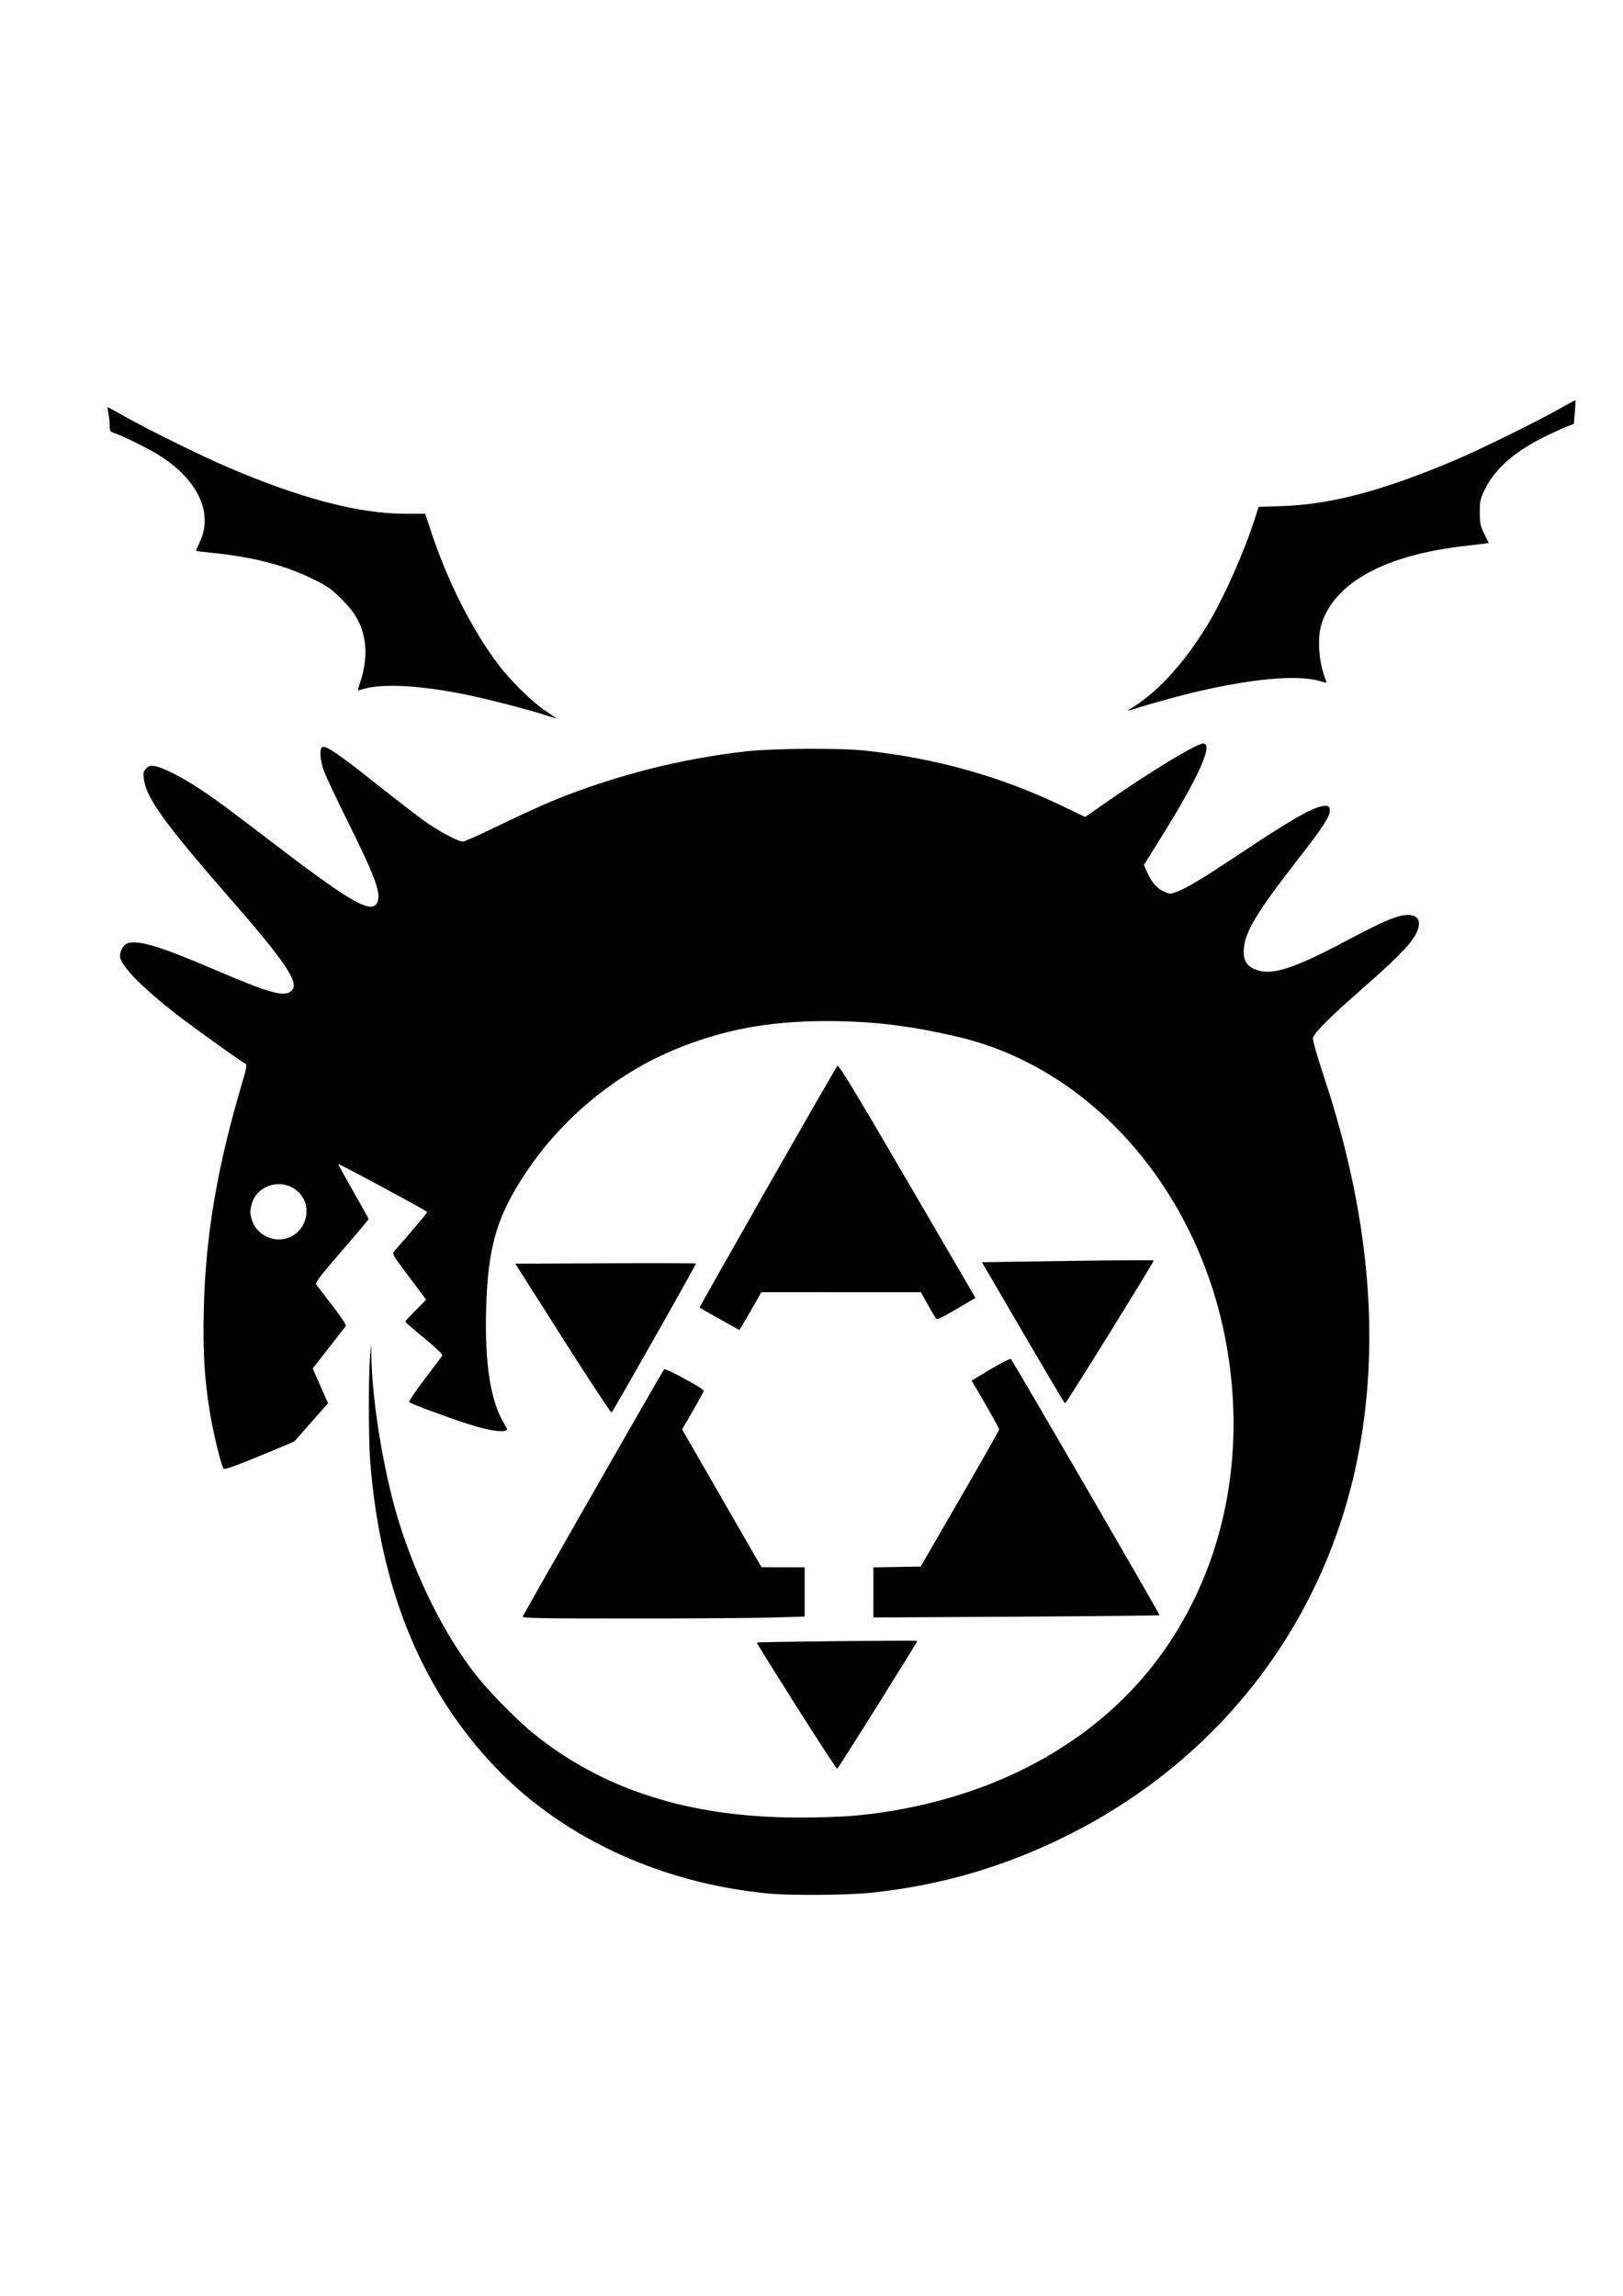 <?xml version="1.0" encoding="UTF-8" standalone="no"?>
<!-- Created with Inkscape (http://www.inkscape.org/) -->

<svg
   width="210mm"
   height="297mm"
   viewBox="0 0 210 297"
   version="1.1"
   id="svg6694"
   inkscape:version="1.1.2 (b8e25be833, 2022-02-05)"
   sodipodi:docname="FullMetalAlchemist.svg"
   xmlns:inkscape="http://www.inkscape.org/namespaces/inkscape"
   xmlns:sodipodi="http://sodipodi.sourceforge.net/DTD/sodipodi-0.dtd"
   xmlns="http://www.w3.org/2000/svg"
   xmlns:svg="http://www.w3.org/2000/svg">
  <sodipodi:namedview
     id="namedview6696"
     pagecolor="#ffffff"
     bordercolor="#999999"
     borderopacity="1"
     inkscape:pageshadow="0"
     inkscape:pageopacity="0"
     inkscape:pagecheckerboard="0"
     inkscape:document-units="mm"
     showgrid="false"
     inkscape:zoom="0.64052329"
     inkscape:cx="-18.734682"
     inkscape:cy="560.47923"
     inkscape:window-width="1920"
     inkscape:window-height="1017"
     inkscape:window-x="-8"
     inkscape:window-y="-8"
     inkscape:window-maximized="1"
     inkscape:current-layer="layer1" />
  <defs
     id="defs6691" />
  <g
     inkscape:label="Ebene 1"
     inkscape:groupmode="layer"
     id="layer1">
    <path
       style="fill:#000000;stroke-width:0.189"
       d="m 99.38,244.95 c -14.378,-1.373 -27.444,-7.618 -36.204,-17.304 -9.001,-9.952 -14.01,-22.607 -15.279,-38.596 -0.219,-2.761 -0.228,-11.122 -0.015,-13.554 l 0.141,-1.609 0.029,1.626 c 0.105,5.842 1.575,14.796 3.441,20.969 2.332,7.713 6.217,15.418 10.357,20.542 1.662,2.057 5.246,5.673 7.147,7.211 9.054,7.325 20.279,10.889 34.299,10.889 5.26,0 8.292,-0.216 12.166,-0.867 15.516,-2.608 28.115,-10.212 35.727,-21.564 7.22,-10.766 9.918,-24.24 7.619,-38.047 -3.364,-20.203 -17.281,-36.382 -34.847,-40.509 -6.21,-1.459 -11.169,-2.051 -17.105,-2.044 -7.524,0.01 -13.493,1.148 -19.737,3.764 -7.586,3.178 -14.464,8.896 -19.109,15.884 -3.747,5.638 -4.897,9.613 -5.109,17.655 -0.189,7.165 0.582,11.955 2.397,14.891 0.375,0.607 0.386,0.688 0.104,0.796 -0.596,0.229 -2.472,-0.108 -4.863,-0.873 -2.715,-0.868 -7.366,-2.598 -7.593,-2.824 -0.082,-0.082 0.817,-1.419 1.998,-2.971 1.181,-1.552 2.209,-2.923 2.283,-3.047 0.086,-0.143 -0.766,-0.967 -2.329,-2.255 -1.356,-1.117 -2.465,-2.078 -2.465,-2.137 0,-0.059 0.61,-0.722 1.357,-1.473 l 1.357,-1.366 -2.224,-2.963 c -2.223,-2.961 -2.224,-2.964 -1.863,-3.371 1.893,-2.136 4.213,-4.893 4.213,-5.006 0,-0.141 -11.407,-6.289 -11.503,-6.2 -0.028,0.026 0.845,1.614 1.94,3.53 1.095,1.916 1.99,3.526 1.991,3.579 3.78e-4,0.053 -1.572,1.918 -3.494,4.143 -2.997,3.471 -3.462,4.092 -3.265,4.361 0.126,0.173 1.067,1.399 2.092,2.725 1.286,1.663 1.809,2.482 1.689,2.641 -0.096,0.127 -1.094,1.406 -2.218,2.843 l -2.043,2.613 0.991,2.248 0.991,2.248 -2.142,2.427 c -1.178,1.335 -2.162,2.458 -2.187,2.495 -0.025,0.037 -2.073,0.901 -4.552,1.921 -3.264,1.342 -4.544,1.789 -4.641,1.621 -0.353,-0.615 -1.321,-4.585 -1.747,-7.164 -0.719,-4.351 -0.933,-7.898 -0.808,-13.387 0.216,-9.53 1.736,-18.498 4.986,-29.418 0.555,-1.865 0.625,-2.28 0.405,-2.403 -0.7,-0.392 -6.554,-4.579 -8.57,-6.13 -4.667,-3.59 -7.666,-6.639 -7.666,-7.794 0,-0.723 0.525,-1.561 1.063,-1.696 1.506,-0.378 4.161,0.438 11.137,3.421 6.995,2.991 8.84,3.529 9.847,2.87 1.381,-0.905 -0.258,-3.418 -8.053,-12.35 -8.25,-9.454 -10.614,-12.751 -10.905,-15.205 -0.091,-0.769 -0.043,-0.971 0.312,-1.327 0.341,-0.341 0.55,-0.397 1.112,-0.298 1.068,0.187 3.508,1.425 5.794,2.939 2.202,1.458 3.18,2.181 10.543,7.798 9.209,7.024 11.858,8.474 12.482,6.832 0.454,-1.195 -0.348,-3.348 -3.941,-10.569 -1.454,-2.922 -2.827,-5.856 -3.051,-6.52 -0.486,-1.438 -0.541,-2.798 -0.121,-2.959 0.472,-0.181 2.155,0.973 6.875,4.715 2.464,1.954 5.246,4.105 6.183,4.781 1.866,1.346 4.449,2.74 5.085,2.743 0.222,0.001 2.406,-0.974 4.852,-2.167 2.447,-1.193 5.641,-2.65 7.098,-3.238 7.935,-3.2 16.366,-5.337 24.733,-6.269 3.517,-0.391 12.047,-0.448 15.303,-0.101 9.191,0.979 17.577,3.33 25.576,7.172 l 2.956,1.42 2.762,-1.919 c 5.857,-4.071 11.658,-7.583 12.526,-7.583 1.361,0 -0.615,4.383 -5.526,12.259 l -2.155,3.457 0.392,0.886 c 0.588,1.33 1.289,2.142 2.194,2.542 0.799,0.354 0.83,0.354 1.763,-0.001 1.232,-0.468 3.431,-1.795 7.876,-4.754 6.386,-4.251 8.988,-5.782 10.567,-6.217 0.925,-0.255 1.264,-0.118 1.262,0.508 -0.003,0.798 -0.92,2.196 -4.199,6.403 -5.139,6.592 -6.714,9.184 -6.913,11.374 -0.131,1.447 0.245,2.211 1.331,2.704 2.092,0.95 4.816,0.12 11.866,-3.615 4.567,-2.42 6.318,-3.191 7.58,-3.341 1.862,-0.22 2.394,0.85 1.335,2.686 -0.746,1.294 -2.662,3.21 -7.023,7.024 -3.825,3.346 -5.935,5.447 -6.151,6.127 -0.081,0.256 0.439,2.102 1.484,5.263 5.666,17.137 7.185,33.083 4.549,47.743 -3.942,21.923 -17.613,40.096 -37.742,50.172 -8.144,4.077 -16.53,6.527 -25.509,7.453 -3.086,0.318 -10.399,0.369 -13.296,0.093 z M 37.681,159.968 c 2.031,-1.036 2.627,-3.778 1.192,-5.484 -1.864,-2.215 -5.54,-1.467 -6.304,1.283 -0.244,0.877 -0.244,1.098 0,1.976 0.589,2.12 3.141,3.231 5.113,2.225 z m 65.34,60.73 c -2.839,-4.487 -5.139,-8.179 -5.111,-8.205 0.11,-0.102 20.778,-0.318 20.778,-0.217 0,0.192 -10.222,16.504 -10.366,16.543 -0.077,0.021 -2.462,-3.634 -5.301,-8.12 z M 67.637,209.123 c 0.152,-0.396 18.118,-31.808 18.296,-31.989 0.181,-0.184 5.118,2.503 5.118,2.785 0,0.103 -0.629,1.269 -1.398,2.593 l -1.398,2.406 5.137,8.913 5.137,8.913 2.792,0.005 2.792,0.005 v 3.188 3.188 l -4.29,0.125 c -2.359,0.069 -10.588,0.125 -18.287,0.125 -11.684,0 -13.981,-0.042 -13.899,-0.256 z m 45.372,-3.118 v -3.242 l 3.059,-0.052 3.059,-0.052 5.081,-8.783 c 2.794,-4.831 5.081,-8.862 5.081,-8.958 0,-0.144 -1.848,-3.424 -3.233,-5.738 l -0.344,-0.575 2.469,-1.481 c 1.358,-0.814 2.535,-1.408 2.615,-1.318 0.341,0.378 19.312,33.071 19.235,33.149 -0.047,0.047 -8.395,0.132 -18.553,0.189 l -18.468,0.104 z m -40.171,-32.825 -6.167,-9.705 11.653,-0.049 c 6.409,-0.027 11.687,-0.014 11.729,0.028 0.069,0.069 -10.613,18.93 -10.921,19.285 -0.07,0.08 -2.902,-4.222 -6.294,-9.559 z m 59.545,-0.761 -5.327,-9.133 11.065,-0.162 c 6.086,-0.089 11.107,-0.12 11.158,-0.069 0.1,0.1 -11.312,18.498 -11.473,18.498 -0.053,0 -2.493,-4.11 -5.423,-9.133 z m -39.251,-1.773 c -1.396,-0.777 -2.568,-1.444 -2.605,-1.481 -0.077,-0.077 17.505,-30.935 17.827,-31.288 0.161,-0.177 2.338,3.412 9.037,14.896 l 8.825,15.128 -2.472,1.453 c -2.076,1.22 -2.505,1.409 -2.675,1.175 -0.112,-0.153 -0.586,-0.971 -1.055,-1.818 l -0.852,-1.539 -10.326,-0.003 -10.326,-0.003 -0.832,1.467 c -0.458,0.807 -1.096,1.908 -1.419,2.447 l -0.587,0.98 -2.538,-1.414 z M 70.419,92.465 c -2.08,-0.677 -7.51,-2.073 -10.155,-2.611 -6.315,-1.285 -11.36,-1.487 -13.794,-0.553 -0.204,0.078 -0.177,-0.146 0.117,-0.983 0.632,-1.797 0.852,-3.842 0.584,-5.433 -0.357,-2.122 -1.164,-3.581 -2.978,-5.382 -1.376,-1.367 -1.835,-1.684 -3.899,-2.691 -3.443,-1.681 -7.623,-2.764 -12.599,-3.264 -1.229,-0.124 -2.264,-0.248 -2.301,-0.276 -0.037,-0.028 0.168,-0.546 0.456,-1.151 1.773,-3.733 -0.199,-7.989 -5.18,-11.178 -1.216,-0.778 -4.78,-2.558 -5.762,-2.877 -0.668,-0.217 -0.71,-0.277 -0.718,-1.02 -0.004,-0.434 -0.078,-1.152 -0.164,-1.594 -0.086,-0.442 -0.139,-0.804 -0.12,-0.804 0.02,0 0.967,0.521 2.104,1.157 3.414,1.91 9.993,5.151 13.52,6.66 9.517,4.07 16.931,6.002 23.038,6.002 h 2.451 l 0.701,2.13 c 2.146,6.524 5.302,12.785 8.755,17.369 1.555,2.064 4.377,4.844 6.045,5.954 1.149,0.765 1.555,1.062 1.402,1.029 -0.047,-0.01 -0.724,-0.227 -1.505,-0.481 z m 76.095,-0.932 c 3.364,-2.066 6.823,-5.885 9.802,-10.823 2.019,-3.346 4.632,-9.216 6.013,-13.509 l 0.524,-1.63 3.14,-0.107 c 6.305,-0.214 12.972,-1.995 22.353,-5.969 3.225,-1.366 10.803,-5.103 13.629,-6.72 0.989,-0.566 1.826,-1.005 1.86,-0.975 0.034,0.03 0.003,0.729 -0.069,1.555 l -0.131,1.501 -0.688,0.244 c -0.378,0.134 -1.54,0.651 -2.581,1.148 -4.163,1.988 -6.857,4.269 -8.165,6.916 -0.678,1.372 -0.732,1.601 -0.732,3.107 0,1.434 0.069,1.764 0.582,2.8 l 0.582,1.174 -0.582,0.083 c -0.32,0.046 -1.434,0.18 -2.475,0.298 -10.327,1.174 -16.794,4.668 -18.568,10.034 -0.619,1.873 -0.36,5.225 0.575,7.416 0.125,0.293 0.066,0.296 -0.779,0.041 -2.924,-0.885 -8.992,-0.324 -16.72,1.546 -2.227,0.539 -6.151,1.646 -8.067,2.276 -0.196,0.065 0.027,-0.118 0.495,-0.406 z"
       id="path6710" />
  </g>
</svg>
